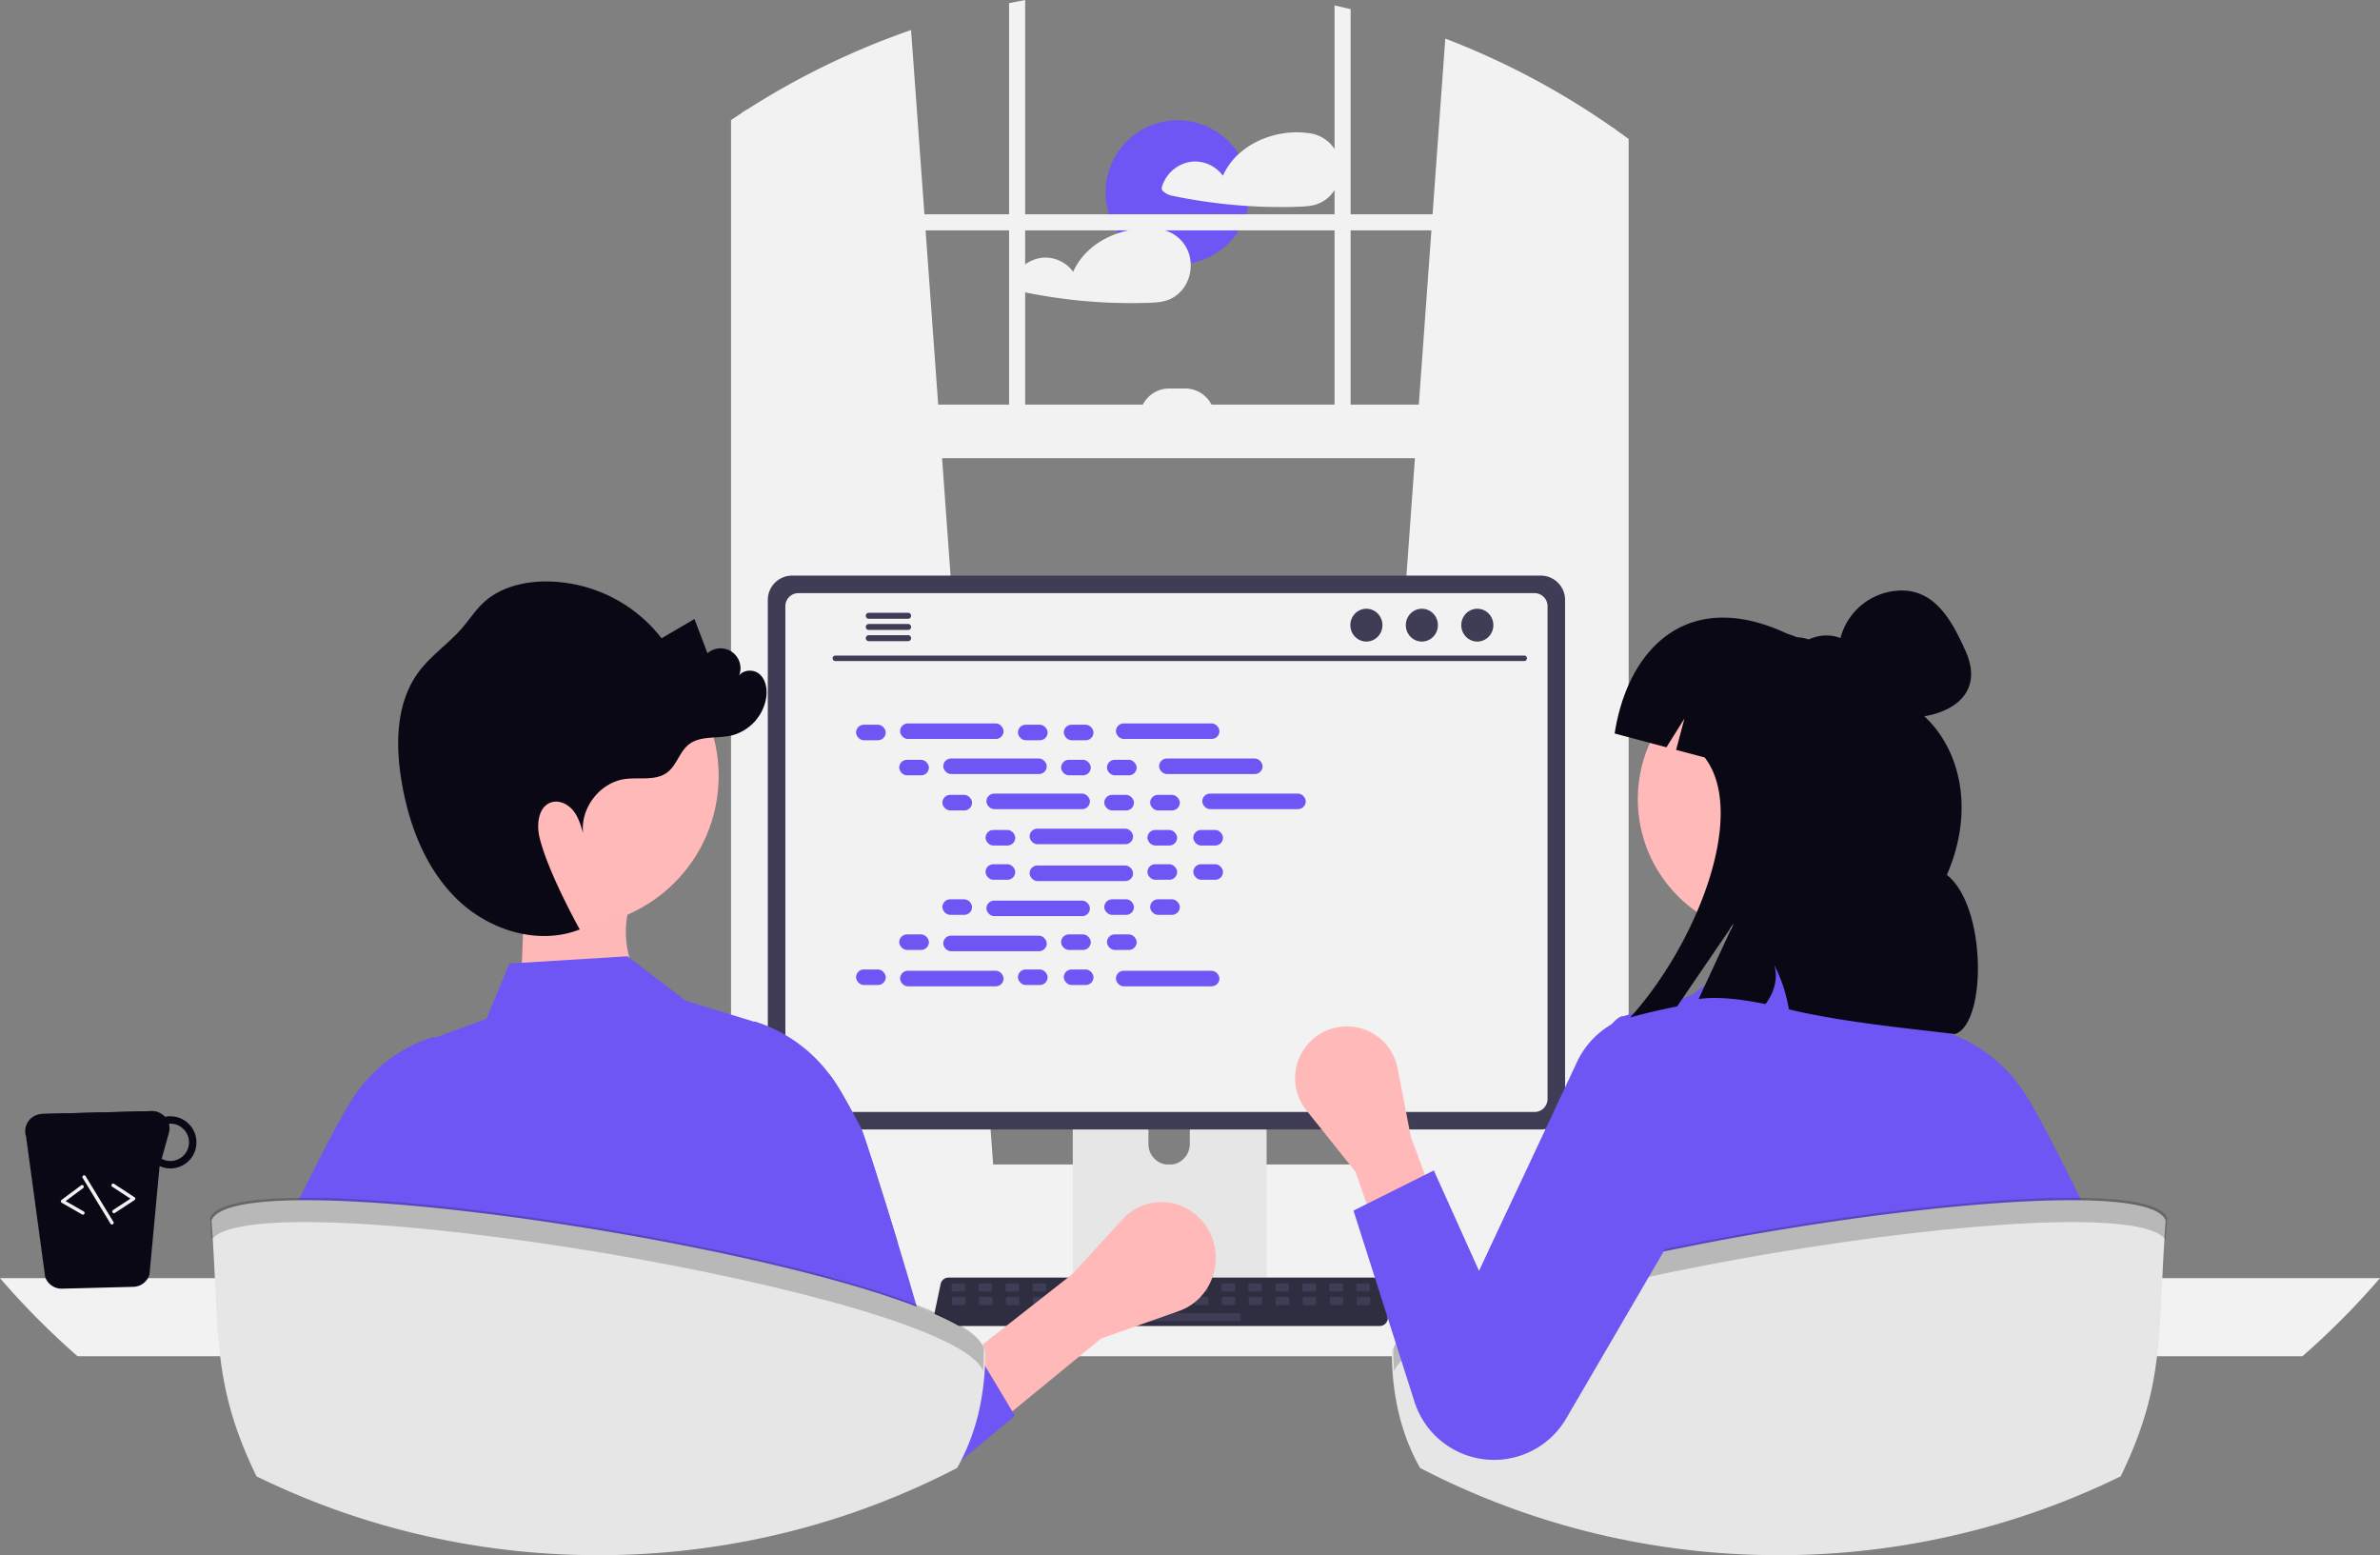 <?xml version="1.0" encoding="UTF-8" standalone="no"?>
<svg
   width="882.126"
   height="576.272"
   viewBox="0 0 882.126 576.272"
   role="img"
   artist="Katerina Limpitsouni"
   source="https://undraw.co/"
   version="1.1"
   id="svg1"
   sodipodi:docname="hero-illustration.svg"
   inkscape:version="1.4 (86a8ad7, 2024-10-11)"
   xmlns:inkscape="http://www.inkscape.org/namespaces/inkscape"
   xmlns:sodipodi="http://sodipodi.sourceforge.net/DTD/sodipodi-0.dtd"
   xmlns="http://www.w3.org/2000/svg"
   xmlns:svg="http://www.w3.org/2000/svg">
  <rect x="0" y="0" width="882.126" height="576.272" fill="#808080" stroke="none"/>
  <defs
     id="defs1" />
  <sodipodi:namedview
     id="namedview1"
     pagecolor="#ffffff"
     bordercolor="#000000"
     borderopacity="0.25"
     inkscape:showpageshadow="2"
     inkscape:pageopacity="0.0"
     inkscape:pagecheckerboard="0"
     inkscape:deskcolor="#d1d1d1"
     inkscape:zoom="1.4142136"
     inkscape:cx="369.10974"
     inkscape:cy="274.71098"
     inkscape:window-width="2560"
     inkscape:window-height="1369"
     inkscape:window-x="-8"
     inkscape:window-y="-8"
     inkscape:window-maximized="1"
     inkscape:current-layer="Group_137" />
  <g
     id="Group_138"
     data-name="Group 138"
     transform="translate(-519 -251.864)">
    <g
       id="Group_137"
       data-name="Group 137">
      <path
         id="Path_1240-568"
         data-name="Path 1240"
         d="M958.821,382.941,907.537,402.1,893.89,367.923l36.505-12.787C931.953,364.095,939.352,378.718,958.821,382.941Z"
         transform="matrix(0.914, 0.407, -0.407, 0.914, 46.029, -113.727)"
         fill="#ffb8b8" />
      <circle
         id="Ellipse_405"
         data-name="Ellipse 405"
         cx="26.701"
         cy="26.701"
         r="26.701"
         transform="translate(928.774 296.429)"
         fill="#fd6584"
         style="fill:#6d56f3;fill-opacity:1" />
      <path
         id="Path_2166-569"
         data-name="Path 2166"
         d="M655.233,220.487a13.235,13.235,0,0,0-11.17-9.29,1.078,1.078,0,0,0-.18,0,1.418,1.418,0,0,0-.22-.05c-8.94-1.16-18.88,1.66-25.57,7.8a23.958,23.958,0,0,0-5.83,8.04,12.917,12.917,0,0,0-10.83-5.28,13.184,13.184,0,0,0-11.8,9.51,1.526,1.526,0,0,0,.69,1.69,6.674,6.674,0,0,0,2.79,1.42c2.21.47,4.44.9,6.67,1.29q6.54,1.14,13.15,1.85,4.365.465,8.75.74c6.04.38,12.11.47,18.16.28,3-.1,5.88-.2,8.62-1.52a12.8,12.8,0,0,0,4.95-4.31,14.548,14.548,0,0,0,1.82-12.17Z"
         transform="translate(360 90)"
         fill="#f2f2f2" />
      <path
         id="Path_2167-570"
         data-name="Path 2167"
         d="M600.3,259.387a13.65,13.65,0,0,0-.56-3.3,13.26,13.26,0,0,0-11.18-9.29.966.966,0,0,0-.17,0,1.884,1.884,0,0,0-.23-.05,33.193,33.193,0,0,0-14.69,1.51c-7.26,2.43-13.63,7.33-16.7,14.33a12.922,12.922,0,0,0-10.84-5.28,13.184,13.184,0,0,0-11.8,9.51,1.555,1.555,0,0,0,.69,1.69,6.733,6.733,0,0,0,2.79,1.42c2.22.47,4.44.9,6.68,1.29q6.54,1.14,13.14,1.85a195.168,195.168,0,0,0,26.92,1.02c2.99-.1,5.88-.2,8.62-1.52a12.77,12.77,0,0,0,4.94-4.31,14.265,14.265,0,0,0,2.39-8.87Z"
         transform="translate(360 90)"
         fill="#f2f2f2" />
      <path
         id="Path_2170-571"
         data-name="Path 2170"
         d="M895.47,639.046H792.093a167.922,167.922,0,0,1,.149-24.858c4.131-51.094,31.929-99.768,73.868-129.241-5.359,19.09-2.6,38.069,2.977,57.122-.781.26-1.563.484-2.27.781a46.236,46.236,0,0,0-15.294,9.378c-1.228,1.154-2.53,2.828-1.9,4.428.558,1.34,2.233,1.786,3.684,2.084,3.5.67,7,1.34,10.457,1.972,2.791.558,5.582,1.079,8.373,1.637,1.3.223,2.6.484,3.907.744.186.447.3.856.484,1.265,6.549,18.048,13.694,36.245,17.044,54.74a127.806,127.806,0,0,1,1.712,14.029C895.4,635.1,895.47,637.074,895.47,639.046Z"
         transform="translate(360 90)"
         fill="#f2f2f2" />
      <path
         id="Path_2172-572"
         data-name="Path 2172"
         d="M424.08,571.318c-17.565,10.68-28.729,27.2-37.846,45.7a46.743,46.743,0,0,0-21.249,11.164c-1.265,1.154-2.568,2.828-1.9,4.428.558,1.34,2.233,1.786,3.684,2.084,3.461.67,7,1.34,10.457,1.972-.335.782-.67,1.6-1,2.382H260.12A164.175,164.175,0,0,1,277.573,619.1c1.377-1.377,2.791-2.679,4.242-4.019a173.651,173.651,0,0,1,50.238-31.706,176.734,176.734,0,0,1,92.028-12.057Z"
         transform="translate(360 90)"
         fill="#f2f2f2" />
      <path
         id="Path_2174-573"
         data-name="Path 2174"
         d="M664.33,595.644l92.37,8.2.99.09V209.794l-.99-.69a288.324,288.324,0,0,0-62.01-32.94l-4.72,65.1-.43,5.96-4.67,64.56-1.44,19.86-18.93,261.7Z"
         transform="translate(360 90)"
         fill="#f2f2f2" />
      <path
         id="Path_2175-574"
         data-name="Path 2175"
         d="M435.9,202.454c-.66.42-1.32.84-1.98,1.28v400.2l1.98-.18,91.37-8.11-.17-2.3-18.93-261.7-1.44-19.86-4.67-64.56-.43-5.96-4.95-68.27a287.689,287.689,0,0,0-60.78,29.46Z"
         transform="translate(360 90)"
         fill="#f2f2f2" />
      <path
         id="Path_2176-575"
         data-name="Path 2176"
         d="M433.92,203.734c-1.33.86-2.66,1.74-3.97,2.63v403.03c0,10.07,5.97,18.51,13.95,20.66a15.251,15.251,0,0,0,4,.53H744.7a15.117,15.117,0,0,0,3.99-.53,17.06,17.06,0,0,0,7.78-4.66,22.919,22.919,0,0,0,6.18-16V213.374c-1.64-1.21-3.29-2.41-4.96-3.58l-.99-.69v400.29a16.113,16.113,0,0,1-.46,3.85c-1.41,5.95-6.06,10.31-11.54,10.31H447.9c-6.62,0-12-6.35-12-14.16V202.454C435.24,202.874,434.58,203.294,433.92,203.734Z"
         transform="translate(360 90)"
         fill="#f2f2f2" />
      <rect
         id="Rectangle_484"
         data-name="Rectangle 484"
         width="326.752"
         height="5.959"
         transform="translate(792.922 331.268)"
         fill="#f2f2f2" />
      <path
         id="Path_2177-576"
         data-name="Path 2177"
         d="M659.6,165.254c-1.98-.49-3.96-.95-5.96-1.38v161.81h5.96Z"
         transform="translate(360 90)"
         fill="#f2f2f2" />
      <path
         id="Path_2178-577"
         data-name="Path 2178"
         d="M538.96,161.864c-1.99.37-3.98.75-5.96,1.16v162.66h5.96Z"
         transform="translate(360 90)"
         fill="#f2f2f2" />
      <path
         id="Path_2179-578"
         data-name="Path 2179"
         d="M368.86,620.154a26.712,26.712,0,0,0,1.93,9.98,25.539,25.539,0,0,0,1.75,3.56,27.1,27.1,0,0,0,3.02,4.18,26.76,26.76,0,0,0,20.12,9.11H786.99a26.82,26.82,0,0,0,0-53.64H395.68A26.846,26.846,0,0,0,368.86,620.154Z"
         transform="translate(360 90)"
         fill="#f2f2f2" />
      <rect
         id="Rectangle_485"
         data-name="Rectangle 485"
         width="324.766"
         height="19.863"
         transform="translate(1117.688 421.646) rotate(180)"
         fill="#f2f2f2" />
      <path
         id="Path_2180-579"
         data-name="Path 2180"
         d="M581.4,305.824H609.21a10.925,10.925,0,0,1-10.925,10.925h-5.959A10.925,10.925,0,0,1,581.4,305.824h0Z"
         transform="translate(1550.611 712.572) rotate(180)"
         fill="#f2f2f2" />
      <path
         id="Path_2181-580"
         data-name="Path 2181"
         d="M159.92,635.474a292.039,292.039,0,0,0,28.749,28.95H1013.3a292.039,292.039,0,0,0,28.749-28.95Z"
         transform="translate(359.08 90)"
         fill="#f2f2f2" />
      <path
         id="Path_2182-581"
         data-name="Path 2182"
         d="M556.61,538.664v102.56h71.85V538.664a3.448,3.448,0,0,0-2.43-3.3,3.174,3.174,0,0,0-1.03-.16H560.08A3.463,3.463,0,0,0,556.61,538.664Zm28.04,35.24a7.67,7.67,0,1,1,15.34,0v11.9a7.67,7.67,0,1,1-15.34,0Z"
         transform="translate(360 90)"
         fill="#e6e6e6" />
      <path
         id="Path_2183-582"
         data-name="Path 2183"
         d="M556.39,637.944v9.89a1.946,1.946,0,0,0,1.93,1.94h68.43a1.94,1.94,0,0,0,1.93-1.94v-9.89Z"
         transform="translate(360 90)"
         fill="#3f3d56" />
      <path
         id="Path_2184-583"
         data-name="Path 2184"
         d="M443.58,384.144V571.4a9.007,9.007,0,0,0,9,9h277.5a9.007,9.007,0,0,0,9-9V384.144a9.012,9.012,0,0,0-9-8.99H452.58a9.011,9.011,0,0,0-9,8.99Z"
         transform="translate(360 90)"
         fill="#3f3d56" />
      <path
         id="Path_2185-584"
         data-name="Path 2185"
         d="M450.09,386.474v182.62a4.818,4.818,0,0,0,4.81,4.81H727.77a4.818,4.818,0,0,0,4.81-4.81V386.474a4.82,4.82,0,0,0-4.81-4.82H454.9a4.821,4.821,0,0,0-4.81,4.82Z"
         transform="translate(360 90)"
         fill="#f2f2f2" />
      <path
         id="Path_2186-585"
         data-name="Path 2186"
         d="M505.73,652.1a2.948,2.948,0,0,0,2.32,1.11H670.39a2.987,2.987,0,0,0,2.92-3.6l-2.52-11.97a2.993,2.993,0,0,0-1.86-2.17,2.9,2.9,0,0,0-1.06-.2H510.56a2.894,2.894,0,0,0-1.06.2,2.992,2.992,0,0,0-1.86,2.17l-2.52,11.97a2.985,2.985,0,0,0,.61,2.49Z"
         transform="translate(360 90)"
         fill="#2f2e41" />
      <rect
         id="Rectangle_486"
         data-name="Rectangle 486"
         width="5"
         height="3"
         rx="0.488"
         transform="translate(1026.717 730.43) rotate(180)"
         fill="#3f3d56" />
      <rect
         id="Rectangle_487"
         data-name="Rectangle 487"
         width="5"
         height="3"
         rx="0.488"
         transform="translate(1016.717 730.43) rotate(180)"
         fill="#3f3d56" />
      <rect
         id="Rectangle_488"
         data-name="Rectangle 488"
         width="5"
         height="3"
         rx="0.488"
         transform="translate(1006.717 730.43) rotate(180)"
         fill="#3f3d56" />
      <rect
         id="Rectangle_489"
         data-name="Rectangle 489"
         width="5"
         height="3"
         rx="0.488"
         transform="translate(996.717 730.43) rotate(180)"
         fill="#3f3d56" />
      <rect
         id="Rectangle_490"
         data-name="Rectangle 490"
         width="5"
         height="3"
         rx="0.488"
         transform="translate(986.717 730.43) rotate(180)"
         fill="#3f3d56" />
      <rect
         id="Rectangle_491"
         data-name="Rectangle 491"
         width="5"
         height="3"
         rx="0.488"
         transform="translate(976.717 730.43) rotate(180)"
         fill="#3f3d56" />
      <rect
         id="Rectangle_492"
         data-name="Rectangle 492"
         width="5"
         height="3"
         rx="0.488"
         transform="translate(966.717 730.43) rotate(180)"
         fill="#3f3d56" />
      <rect
         id="Rectangle_493"
         data-name="Rectangle 493"
         width="5"
         height="3"
         rx="0.488"
         transform="translate(956.717 730.43) rotate(180)"
         fill="#3f3d56" />
      <rect
         id="Rectangle_494"
         data-name="Rectangle 494"
         width="5"
         height="3"
         rx="0.488"
         transform="translate(946.717 730.43) rotate(180)"
         fill="#3f3d56" />
      <rect
         id="Rectangle_495"
         data-name="Rectangle 495"
         width="5"
         height="3"
         rx="0.488"
         transform="translate(936.717 730.43) rotate(180)"
         fill="#3f3d56" />
      <rect
         id="Rectangle_496"
         data-name="Rectangle 496"
         width="5"
         height="3"
         rx="0.488"
         transform="translate(926.717 730.43) rotate(180)"
         fill="#3f3d56" />
      <rect
         id="Rectangle_497"
         data-name="Rectangle 497"
         width="5"
         height="3"
         rx="0.488"
         transform="translate(916.717 730.43) rotate(180)"
         fill="#3f3d56" />
      <rect
         id="Rectangle_498"
         data-name="Rectangle 498"
         width="5"
         height="3"
         rx="0.488"
         transform="translate(906.717 730.43) rotate(180)"
         fill="#3f3d56" />
      <rect
         id="Rectangle_499"
         data-name="Rectangle 499"
         width="5"
         height="3"
         rx="0.488"
         transform="translate(896.717 730.43) rotate(180)"
         fill="#3f3d56" />
      <rect
         id="Rectangle_500"
         data-name="Rectangle 500"
         width="5"
         height="3"
         rx="0.488"
         transform="translate(886.717 730.43) rotate(180)"
         fill="#3f3d56" />
      <rect
         id="Rectangle_501"
         data-name="Rectangle 501"
         width="5"
         height="3"
         rx="0.488"
         transform="translate(876.717 730.43) rotate(180)"
         fill="#3f3d56" />
      <rect
         id="Rectangle_502"
         data-name="Rectangle 502"
         width="5"
         height="3"
         rx="0.488"
         transform="translate(1026.835 735.43) rotate(180)"
         fill="#3f3d56" />
      <rect
         id="Rectangle_503"
         data-name="Rectangle 503"
         width="5"
         height="3"
         rx="0.488"
         transform="translate(1016.835 735.43) rotate(180)"
         fill="#3f3d56" />
      <rect
         id="Rectangle_504"
         data-name="Rectangle 504"
         width="5"
         height="3"
         rx="0.488"
         transform="translate(1006.835 735.43) rotate(180)"
         fill="#3f3d56" />
      <rect
         id="Rectangle_505"
         data-name="Rectangle 505"
         width="5"
         height="3"
         rx="0.488"
         transform="translate(996.835 735.43) rotate(180)"
         fill="#3f3d56" />
      <rect
         id="Rectangle_506"
         data-name="Rectangle 506"
         width="5"
         height="3"
         rx="0.488"
         transform="translate(986.835 735.43) rotate(180)"
         fill="#3f3d56" />
      <rect
         id="Rectangle_507"
         data-name="Rectangle 507"
         width="5"
         height="3"
         rx="0.488"
         transform="translate(976.835 735.43) rotate(180)"
         fill="#3f3d56" />
      <rect
         id="Rectangle_508"
         data-name="Rectangle 508"
         width="5"
         height="3"
         rx="0.488"
         transform="translate(966.835 735.43) rotate(180)"
         fill="#3f3d56" />
      <rect
         id="Rectangle_509"
         data-name="Rectangle 509"
         width="5"
         height="3"
         rx="0.488"
         transform="translate(956.835 735.43) rotate(180)"
         fill="#3f3d56" />
      <rect
         id="Rectangle_510"
         data-name="Rectangle 510"
         width="5"
         height="3"
         rx="0.488"
         transform="translate(946.835 735.43) rotate(180)"
         fill="#3f3d56" />
      <rect
         id="Rectangle_511"
         data-name="Rectangle 511"
         width="5"
         height="3"
         rx="0.488"
         transform="translate(936.835 735.43) rotate(180)"
         fill="#3f3d56" />
      <rect
         id="Rectangle_512"
         data-name="Rectangle 512"
         width="5"
         height="3"
         rx="0.488"
         transform="translate(926.835 735.43) rotate(180)"
         fill="#3f3d56" />
      <rect
         id="Rectangle_513"
         data-name="Rectangle 513"
         width="5"
         height="3"
         rx="0.488"
         transform="translate(916.835 735.43) rotate(180)"
         fill="#3f3d56" />
      <rect
         id="Rectangle_514"
         data-name="Rectangle 514"
         width="5"
         height="3"
         rx="0.488"
         transform="translate(906.835 735.43) rotate(180)"
         fill="#3f3d56" />
      <rect
         id="Rectangle_515"
         data-name="Rectangle 515"
         width="5"
         height="3"
         rx="0.488"
         transform="translate(896.835 735.43) rotate(180)"
         fill="#3f3d56" />
      <rect
         id="Rectangle_516"
         data-name="Rectangle 516"
         width="5"
         height="3"
         rx="0.488"
         transform="translate(886.835 735.43) rotate(180)"
         fill="#3f3d56" />
      <rect
         id="Rectangle_517"
         data-name="Rectangle 517"
         width="5"
         height="3"
         rx="0.488"
         transform="translate(876.835 735.43) rotate(180)"
         fill="#3f3d56" />
      <rect
         id="Rectangle_518"
         data-name="Rectangle 518"
         width="40"
         height="3"
         rx="0.488"
         transform="translate(978.835 741.43) rotate(180)"
         fill="#3f3d56" />
      <path
         id="Path_2187-586"
         data-name="Path 2187"
         d="M468.612,406.811H723.935a1.015,1.015,0,1,0,0-2.031H468.612a1.015,1.015,0,1,0,0,2.031Z"
         transform="translate(360 90)"
         fill="#3f3d56" />
      <ellipse
         id="Ellipse_406"
         data-name="Ellipse 406"
         cx="5.95"
         cy="6.083"
         rx="5.95"
         ry="6.083"
         transform="translate(1060.604 477.43)"
         fill="#3f3d56" />
      <ellipse
         id="Ellipse_407"
         data-name="Ellipse 407"
         cx="5.95"
         cy="6.083"
         rx="5.95"
         ry="6.083"
         transform="translate(1040.049 477.43)"
         fill="#3f3d56" />
      <ellipse
         id="Ellipse_408"
         data-name="Ellipse 408"
         cx="5.95"
         cy="6.083"
         rx="5.95"
         ry="6.083"
         transform="translate(1019.493 477.43)"
         fill="#3f3d56" />
      <path
         id="Path_2188-587"
         data-name="Path 2188"
         d="M479.9,390.044a1.1,1.1,0,0,0,1.09,1.1h14.6a1.105,1.105,0,0,0,0-2.21h-14.6a1.1,1.1,0,0,0-1.09,1.11Z"
         transform="translate(360 90)"
         fill="#3f3d56" />
      <path
         id="Path_2189-588"
         data-name="Path 2189"
         d="M479.9,394.194a1.1,1.1,0,0,0,1.09,1.1h14.6a1.105,1.105,0,0,0,0-2.21h-14.6a1.1,1.1,0,0,0-1.09,1.11Z"
         transform="translate(360 90)"
         fill="#3f3d56" />
      <path
         id="Path_2190-589"
         data-name="Path 2190"
         d="M479.9,398.334a1.1,1.1,0,0,0,1.09,1.11h14.6a1.105,1.105,0,0,0,0-2.21h-14.6A1.1,1.1,0,0,0,479.9,398.334Z"
         transform="translate(360 90)"
         fill="#3f3d56" />
      <rect
         id="Rectangle_519"
         data-name="Rectangle 519"
         width="11.006"
         height="5.76"
         rx="2.88"
         transform="translate(836.286 520.407)"
         fill="#6c63ff"
         style="fill:#6d56f3;fill-opacity:1" />
      <rect
         id="Rectangle_520"
         data-name="Rectangle 520"
         width="11.006"
         height="5.76"
         rx="2.88"
         transform="translate(896.286 520.407)"
         fill="#6c63ff"
         style="fill:#6d56f3;fill-opacity:1" />
      <rect
         id="Rectangle_521"
         data-name="Rectangle 521"
         width="11.006"
         height="5.76"
         rx="2.88"
         transform="translate(913.286 520.407)"
         fill="#6c63ff"
         style="fill:#6d56f3;fill-opacity:1" />
      <rect
         id="Rectangle_522"
         data-name="Rectangle 522"
         width="38.366"
         height="5.76"
         rx="2.88"
         transform="translate(852.606 519.927)"
         fill="#6c63ff"
         style="fill:#6d56f3;fill-opacity:1" />
      <rect
         id="Rectangle_523"
         data-name="Rectangle 523"
         width="38.366"
         height="5.76"
         rx="2.88"
         transform="translate(932.606 519.927)"
         fill="#6c63ff"
         style="fill:#6d56f3;fill-opacity:1" />
      <rect
         id="Rectangle_524"
         data-name="Rectangle 524"
         width="11.006"
         height="5.76"
         rx="2.88"
         transform="translate(852.286 533.407)"
         fill="#6c63ff"
         style="fill:#6d56f3;fill-opacity:1" />
      <rect
         id="Rectangle_525"
         data-name="Rectangle 525"
         width="11.006"
         height="5.76"
         rx="2.88"
         transform="translate(912.286 533.407)"
         fill="#6c63ff"
         style="fill:#6d56f3;fill-opacity:1" />
      <rect
         id="Rectangle_526"
         data-name="Rectangle 526"
         width="11.006"
         height="5.76"
         rx="2.88"
         transform="translate(929.286 533.407)"
         fill="#6c63ff"
         style="fill:#6d56f3;fill-opacity:1" />
      <rect
         id="Rectangle_527"
         data-name="Rectangle 527"
         width="38.366"
         height="5.76"
         rx="2.88"
         transform="translate(868.606 532.927)"
         fill="#6c63ff"
         style="fill:#6d56f3;fill-opacity:1" />
      <rect
         id="Rectangle_528"
         data-name="Rectangle 528"
         width="38.366"
         height="5.76"
         rx="2.88"
         transform="translate(948.606 532.927)"
         fill="#6c63ff"
         style="fill:#6d56f3;fill-opacity:1" />
      <rect
         id="Rectangle_529"
         data-name="Rectangle 529"
         width="11.006"
         height="5.76"
         rx="2.88"
         transform="translate(868.286 546.407)"
         fill="#6c63ff"
         style="fill:#6d56f3;fill-opacity:1" />
      <rect
         id="Rectangle_530"
         data-name="Rectangle 530"
         width="11.006"
         height="5.76"
         rx="2.88"
         transform="translate(928.286 546.407)"
         fill="#6c63ff"
         style="fill:#6d56f3;fill-opacity:1" />
      <rect
         id="Rectangle_531"
         data-name="Rectangle 531"
         width="11.006"
         height="5.76"
         rx="2.88"
         transform="translate(945.286 546.407)"
         fill="#6c63ff"
         style="fill:#6d56f3;fill-opacity:1" />
      <rect
         id="Rectangle_532"
         data-name="Rectangle 532"
         width="38.366"
         height="5.76"
         rx="2.88"
         transform="translate(884.606 545.927)"
         fill="#6c63ff"
         style="fill:#6d56f3;fill-opacity:1" />
      <rect
         id="Rectangle_533"
         data-name="Rectangle 533"
         width="38.366"
         height="5.76"
         rx="2.88"
         transform="translate(964.606 545.927)"
         fill="#6c63ff"
         style="fill:#6d56f3;fill-opacity:1" />
      <rect
         id="Rectangle_534"
         data-name="Rectangle 534"
         width="11.006"
         height="5.76"
         rx="2.88"
         transform="translate(884.286 559.407)"
         fill="#6c63ff"
         style="fill:#6d56f3;fill-opacity:1" />
      <rect
         id="Rectangle_535"
         data-name="Rectangle 535"
         width="11.006"
         height="5.76"
         rx="2.88"
         transform="translate(944.286 559.407)"
         fill="#6c63ff"
         style="fill:#6d56f3;fill-opacity:1" />
      <rect
         id="Rectangle_536"
         data-name="Rectangle 536"
         width="11.006"
         height="5.76"
         rx="2.88"
         transform="translate(961.286 559.407)"
         fill="#6c63ff"
         style="fill:#6d56f3;fill-opacity:1" />
      <rect
         id="Rectangle_537"
         data-name="Rectangle 537"
         width="38.366"
         height="5.76"
         rx="2.88"
         transform="translate(900.606 558.927)"
         fill="#6c63ff"
         style="fill:#6d56f3;fill-opacity:1" />
      <rect
         id="Rectangle_538"
         data-name="Rectangle 538"
         width="11.006"
         height="5.76"
         rx="2.88"
         transform="translate(896.286 611.101)"
         fill="#6c63ff"
         style="fill:#6d56f3;fill-opacity:1" />
      <rect
         id="Rectangle_539"
         data-name="Rectangle 539"
         width="11.006"
         height="5.76"
         rx="2.88"
         transform="translate(913.286 611.101)"
         fill="#6c63ff"
         style="fill:#6d56f3;fill-opacity:1" />
      <rect
         id="Rectangle_540"
         data-name="Rectangle 540"
         width="38.366"
         height="5.76"
         rx="2.88"
         transform="translate(932.606 611.581)"
         fill="#6c63ff"
         style="fill:#6d56f3;fill-opacity:1" />
      <rect
         id="Rectangle_541"
         data-name="Rectangle 541"
         width="11.006"
         height="5.76"
         rx="2.88"
         transform="translate(836.286 611.101)"
         fill="#6c63ff"
         style="fill:#6d56f3;fill-opacity:1" />
      <rect
         id="Rectangle_542"
         data-name="Rectangle 542"
         width="38.366"
         height="5.76"
         rx="2.88"
         transform="translate(852.606 611.581)"
         fill="#6c63ff"
         style="fill:#6d56f3;fill-opacity:1" />
      <rect
         id="Rectangle_543"
         data-name="Rectangle 543"
         width="11.006"
         height="5.76"
         rx="2.88"
         transform="translate(852.286 598.101)"
         fill="#6c63ff"
         style="fill:#6d56f3;fill-opacity:1" />
      <rect
         id="Rectangle_544"
         data-name="Rectangle 544"
         width="11.006"
         height="5.76"
         rx="2.88"
         transform="translate(912.286 598.101)"
         fill="#6c63ff"
         style="fill:#6d56f3;fill-opacity:1" />
      <rect
         id="Rectangle_545"
         data-name="Rectangle 545"
         width="11.006"
         height="5.76"
         rx="2.88"
         transform="translate(929.286 598.101)"
         fill="#6c63ff"
         style="fill:#6d56f3;fill-opacity:1" />
      <rect
         id="Rectangle_546"
         data-name="Rectangle 546"
         width="38.366"
         height="5.76"
         rx="2.88"
         transform="translate(868.606 598.581)"
         fill="#6c63ff"
         style="fill:#6d56f3;fill-opacity:1" />
      <rect
         id="Rectangle_547"
         data-name="Rectangle 547"
         width="11.006"
         height="5.76"
         rx="2.88"
         transform="translate(868.286 585.101)"
         fill="#6c63ff"
         style="fill:#6d56f3;fill-opacity:1" />
      <rect
         id="Rectangle_548"
         data-name="Rectangle 548"
         width="11.006"
         height="5.76"
         rx="2.88"
         transform="translate(928.286 585.101)"
         fill="#6c63ff"
         style="fill:#6d56f3;fill-opacity:1" />
      <rect
         id="Rectangle_549"
         data-name="Rectangle 549"
         width="11.006"
         height="5.76"
         rx="2.88"
         transform="translate(945.286 585.101)"
         fill="#6c63ff"
         style="fill:#6d56f3;fill-opacity:1" />
      <rect
         id="Rectangle_550"
         data-name="Rectangle 550"
         width="38.366"
         height="5.76"
         rx="2.88"
         transform="translate(884.606 585.581)"
         fill="#6c63ff"
         style="fill:#6d56f3;fill-opacity:1" />
      <rect
         id="Rectangle_551"
         data-name="Rectangle 551"
         width="11.006"
         height="5.76"
         rx="2.88"
         transform="translate(884.286 572.101)"
         fill="#6c63ff"
         style="fill:#6d56f3;fill-opacity:1" />
      <rect
         id="Rectangle_552"
         data-name="Rectangle 552"
         width="11.006"
         height="5.76"
         rx="2.88"
         transform="translate(944.286 572.101)"
         fill="#6c63ff"
         style="fill:#6d56f3;fill-opacity:1" />
      <rect
         id="Rectangle_553"
         data-name="Rectangle 553"
         width="11.006"
         height="5.76"
         rx="2.88"
         transform="translate(961.286 572.101)"
         fill="#6c63ff"
         style="fill:#6d56f3;fill-opacity:1" />
      <rect
         id="Rectangle_554"
         data-name="Rectangle 554"
         width="38.366"
         height="5.76"
         rx="2.88"
         transform="translate(900.606 572.581)"
         fill="#6c63ff"
         style="fill:#6d56f3;fill-opacity:1" />
      <path
         id="Path_2191-590"
         data-name="Path 2191"
         d="m 867.832,792.566 c -3.595,-6.265 -8.054,-3.53 -2.774,2.32 -7.7,-1.585 -6.551,-4.38 -3.586,1.665 -8.22,-4.49 -7.993,2.045 -12.32,3.855 -15.634,-2.988 -21.316,7.28 -33.22,10.53 -2,-12.47 -2.69,-34.88 -4.55,-56.51 -0.35,-4.07 -0.7,-7.86 -1.05,-11.21 -0.332,-4.398 -0.964,-8.768 -1.89,-13.08 -0.091,-0.338 -0.222,-0.663 -0.39,-0.97 0.19,1.73 0.39,6.89 0.58,14.05 0.1,3.35 0.19,7.14 0.29,11.21 0.47,20.82 0.253,46.344 0.743,62.474 -1.39,0.34 -3.21,-1.397 -4.411,1.508 -0.88,0.21 -1.041,0.918 -1.931,1.108 -1.08,0.24 -2.845,-0.161 -3.925,0.059 -1.133,0.24 -1.733,0.36 -2.86,0.58 -18.466,3.627 -36.856,7.037 -55.675,7.028 -1.25,0 -2.303,-0.088 -3.553,-0.098 -0.38,0 -1.213,-0.393 -1.603,-0.403 -1.1,-0.02 -1.904,0.358 -3.064,0.328 -22.239,-0.615 -43.372,-6.19 -64.879,-11.881 l -0.193,-60.704 0.15,-11.21 0.06,-4.25 c -0.495,1.367 -0.792,2.799 -0.88,4.25 -0.35,2.73 -0.71,6.6 -1.07,11.21 -1.37,17.76 3.365,35.793 1.905,52.093 -17.29,-4.92 -32.263,-2.855 -48.063,-10.755 -0.61,-0.3 -5.043,3.453 -5.652,3.143 0.11,-0.77 0.23,-1.54 0.34,-2.33 1.79,-12.44 -0.32,-28.63 1.66,-42.15 1.51,-10.43 3.07,-20.45 4.64,-28.95 1.9,-10.23 3.83,-18.27 5.74,-22.18 2.2,-4.51 4.4,-8.95 6.53,-13.2 l 2.71,-5.39 c 0.48,-0.95 0.96,-1.89 1.43,-2.81 2.14,-4.19 4.16,-8.06 6.01,-11.49 1.3,-2.41 2.5,-4.59 3.6,-6.5 1.29,-2.25 2.43,-4.11 3.37,-5.52 6.943,-10.524 17.274,-18.361 29.28,-22.21 l 0.3,-0.08 0.29,0.12 0.33,0.15 19.06,-6.97 8.51,-20.49 43.71,-2.69 7.06,5.37 3.61,2.75 3.85,2.93 7.08,5.39 2.01,0.62 2.99,0.92 20.45,6.28 0.21,-0.09 0.3,0.08 c 10.926,3.497 20.489,10.313 27.36,19.5 0.68,0.88 1.31,1.79 1.92,2.71 1.66,2.46 3.9,6.35 6.54,11.23 1.09,2.01 2.24,4.19 3.45,6.5 0.73,1.39 7.03,21.05 13.16,41.13 5.73,18.8 11.31,37.97 12.04,42.89 0.13,0.91 0.27,1.83 0.4,2.74 0.83,5.69 1.65,11.42 2.44,17.01 1.17,8.29 -1.19,6.915 -0.1,14.065 0.01,0.07 -3.244,1.395 1.53,4.325 z"
         fill="#6c63ff"
         style="fill:#6d56f3;fill-opacity:1"
         sodipodi:nodetypes="cccccsccccccccccccccccccccccccccccccccccccccccccccccccccccccccccc" />
      <path
         id="Path_2192-591"
         data-name="Path 2192"
         d="M303.59,473.566l-8.5-32.792-7.5,28.3Z"
         transform="translate(519.92 251.864)"
         opacity="0.2" />
      <path
         id="Path_2193-592"
         data-name="Path 2193"
         d="M175.749,635.05a6.416,6.416,0,0,0,6.183,4.331l26.492-.682a6.328,6.328,0,0,0,5.981-4.657l3.749-40.087a9.8,9.8,0,0,0,4.238.871,9.661,9.661,0,1,0-.485-19.317,8.177,8.177,0,0,0-1.736.181,6.548,6.548,0,0,0-4.874-2.1l-40.751,1.052a5.858,5.858,0,0,0-1.005.125,6.365,6.365,0,0,0-4.873,8.265Zm43.173-43.817,2.668-9.553a6.506,6.506,0,0,0,.02-3.375c.129,0,.244-.062.373-.062a6.91,6.91,0,1,1,.324,13.817,6.505,6.505,0,0,1-3.385-.828Z"
         transform="translate(360 90)"
         fill="#090814" />
      <path
         id="Path_2194-593"
         data-name="Path 2194"
         d="M173.541,574.763c.868,4.964,10.629,8.454,22.366,7.847,10.793-.5,19.617-4.287,21.234-8.779a6.024,6.024,0,0,0-1.844-.246l-40.751,1.052A5.852,5.852,0,0,0,173.541,574.763Z"
         transform="translate(360 90)"
         fill="#090814" />
      <path
         id="Path_2195-594"
         data-name="Path 2195"
         d="M198.283,615.324a.625.625,0,0,0,.191-.084l7.281-4.766a.632.632,0,0,0,0-1.058l-7.568-4.957a.632.632,0,0,0-.693,1.058l6.759,4.427-6.472,4.237a.633.633,0,0,0,.5,1.143Z"
         transform="translate(363.097 86.083)"
         fill="#f2f2f2" />
      <path
         id="Path_2196-595"
         data-name="Path 2196"
         d="M190.721,615.743a.633.633,0,0,0,.16-1.162l-6.712-3.848,6.487-4.819a.632.632,0,0,0-.754-1.015l-7.263,5.395a.632.632,0,0,0,.062,1.057l7.55,4.328a.633.633,0,0,0,.47.064Z"
         transform="translate(359.16 86.194)"
         fill="#f2f2f2" />
      <path
         id="Path_2197-596"
         data-name="Path 2197"
         d="M199.817,620.145a.611.611,0,0,0,.173-.073.633.633,0,0,0,.212-.87l-10.322-16.97a.633.633,0,1,0-1.081.659l10.322,16.97a.633.633,0,0,0,.7.284Z"
         transform="translate(360.839 85.438)"
         fill="#f2f2f2" />
      <path
         id="Path_2198-597"
         data-name="Path 2198"
         d="m 1305.069,796.9 c -0.61,0.31 -1.23,0.62 -1.84,0.92 -15.8,7.9 -28.44,12.39 -45.73,17.31 -1.46,-16.3 -2.87,-44.95 -4.24,-62.71 -0.36,-4.61 -0.72,-8.48 -1.07,-11.21 a 15.183,15.183 0 0 0 -0.88,-4.25 l 0.06,4.25 0.15,11.21 0.87,64.11 a 288.589,288.589 0 0 1 -65.84,9.49 c -1.16,0.03 -2.3,0.05 -3.4,0.07 -0.39,0.01 -0.77,0.02 -1.15,0.02 -1.25,0.01 -2.49,0.02 -3.74,0.02 a 289.272,289.272 0 0 1 -69.54,-8.43 c 0.49,-16.13 0.98,-44.46 1.45,-65.28 0.1,-4.07 0.19,-7.86 0.29,-11.21 0.19,-7.16 0.39,-12.32 0.58,-14.05 a 4.36,4.36 0 0 0 -0.39,0.97 97.15,97.15 0 0 0 -1.89,13.08 c -0.35,3.35 -0.7,7.14 -1.05,11.21 -1.86,21.63 -3.8,51.04 -5.8,63.51 a 285.473,285.473 0 0 1 -34.97,-12.03 q -9,-3.75 -17.68,-8.09 c 1.1,-7.2 2.25,-15.27 3.43,-23.64 0.92,-6.49 1.87,-13.16 2.84,-19.75 1.5,-10.18 52.46,-120.11 64.47,-123.96 l 0.3,-0.08 0.21,0.09 20.45,-6.28 2.99,-0.92 2.01,-0.62 7.08,-5.39 3.85,-2.93 3.61,-2.75 7.06,-5.37 43.71,2.69 8.51,20.49 19.06,6.97 0.33,-0.15 0.29,-0.12 0.3,0.08 a 55.307,55.307 0 0 1 29.28,22.21 c 0.94,1.41 2.08,3.27 3.37,5.52 1.1,1.91 2.3,4.09 3.6,6.5 1.85,3.43 3.87,7.3 6.01,11.49 0.47,0.92 0.95,1.86 1.43,2.81 q 1.335,2.64 2.71,5.39 c 2.13,4.25 4.33,8.69 6.53,13.2 1.91,3.91 3.84,11.95 5.74,22.18 1.57,8.5 3.13,18.52 4.64,28.95 1.98,13.52 -0.13,29.71 1.66,42.15 0.11,0.794 0.23,1.564 0.34,2.33 z"
         fill="#6c63ff"
         style="fill:#6d56f3;fill-opacity:1" />
      <circle
         id="Ellipse_409"
         data-name="Ellipse 409"
         cx="50.836"
         cy="50.836"
         r="50.836"
         transform="translate(1126.038 497.186)"
         fill="#ffb9b9" />
      <path
         id="Path_2199-598"
         data-name="Path 2199"
         d="M575.659,473.566l8.5-32.792,7.5,28.3Z"
         transform="translate(519.92 251.864)"
         opacity="0.2" />
      <path
         id="Path_2200-599"
         data-name="Path 2200"
         d="m 1321.689,704.064 c -3.04,41.88 0.11,60.32 -16.67,94.85 a 286.162,286.162 0 0 1 -47.52,18.22 q -2.55,0.72 -5.11,1.4 a 288.585,288.585 0 0 1 -65.84,9.49 c -1.16,0.03 -2.3,0.05 -3.4,0.07 -0.39,0.01 -0.77,0.02 -1.15,0.02 -1.25,0.01 -2.49,0.02 -3.74,0.02 a 289.272,289.272 0 0 1 -69.54,-8.43 q -3.42,-0.84 -6.81,-1.77 a 285.473,285.473 0 0 1 -34.97,-12.03 q -9,-3.75 -17.68,-8.09 c -1.31,-0.66 -2.62,-1.32 -3.91,-2 -6.63,-11.66 -10.4,-25.84 -10.48,-42.88 4.59,-29.36 276.68,-74.19 286.82,-48.87 z"
         fill="#e6e6e6" />
      <path
         id="Path_2201-600"
         data-name="Path 2201"
         d="M961.681,621.236c.155-2.593.329-5.271.531-8.06-10.14-25.32-282.23,19.51-286.82,48.87.013,2.692.128,5.3.321,7.855C686.829,640.922,945.318,598.314,961.681,621.236Z"
         transform="translate(360 90)"
         opacity="0.2" />
      <path
         id="Path_2202-601"
         data-name="Path 2202"
         d="M668.1,616.039l22.334-11.167-18.611-50.251-4.9-25.342a19.161,19.161,0,0,0-31.282-10.907h0a19.161,19.161,0,0,0-2.493,26.518l18.207,22.759Z"
         transform="translate(370.081 118.444)"
         fill="#ffb9b9" />
      <path
         id="Path_2203-602"
         data-name="Path 2203"
         d="M690.436,595.567l-29.778,14.889,22.6,70.809a30.977,30.977,0,0,0,22.336,20.716h0a30.977,30.977,0,0,0,33.737-14.2L799.254,585.07a31.62,31.62,0,0,0-10.2-42.982h0a31.62,31.62,0,0,0-45.3,12.765L707.187,632.79Z"
         transform="translate(360 90)"
         fill="#6c63ff"
         style="fill:#6d56f3;fill-opacity:1" />
      <circle
         id="Ellipse_410"
         data-name="Ellipse 410"
         cx="55.935"
         cy="55.935"
         r="55.935"
         transform="translate(673.493 483.48)"
         fill="#ffb9b9" />
      <path
         id="Path_2204-603"
         data-name="Path 2204"
         d="M314.164,410.87c4.548-6.13,11.085-10.488,16.085-16.255,2.743-3.164,5.021-6.75,8.106-9.582,5.73-5.263,13.744-7.42,21.52-7.688a54.3,54.3,0,0,1,44.331,21.038l12.194-7.149,4.817,12.68a7.391,7.391,0,0,1,11.264,9.248c.967-2.989,5.4-3.623,7.842-1.649s3.1,5.488,2.7,8.6a17.32,17.32,0,0,1-13.065,14.326c-5.3,1.182-11.477-.06-15.723,3.332-3.4,2.72-4.431,7.672-7.9,10.3-4.28,3.24-10.329,1.742-15.65,2.458-9.308,1.253-16.678,10.773-15.56,20.1-.842-2.942-1.727-5.97-3.639-8.36s-5.131-4.007-8.062-3.128c-4.846,1.453-5.639,8.058-4.464,12.978,3.115,13.05,14.919,34.144,14.919,34.144-15.328,6.046-33.589.329-45.415-11.144s-17.986-27.719-20.669-43.976C305.516,437.361,305.839,422.091,314.164,410.87Z"
         transform="translate(360 90)"
         fill="#090814" />
      <path
         id="Path_2205-604"
         data-name="Path 2205"
         d="M880.582,486.046c10.642-24.4,4.613-46.85-8.36-58.76v-.01c-5.1-11.43-11.88-20.25-19.64-22.32-3.75-2.41-7.39-5.24-11.43-6.68a14.887,14.887,0,0,0-11.68.53l-2.06-.55c-4.551-.651-.111.381-6.08-1.62-8.78-4.09-16.69-5.92-23.73-5.92-22.96,0-36.54,19.44-40.14,42.94l19.19,5.11,6.67-10.63-3.08,11.59,10.59,2.81c16.12,20.99-3.17,69.41-27.62,96.35q8.73-2.415,17.39-4.08l20.98-30.76-13,28c6.75-.99,15.36-.04,24.77,1.87,3.17-4.14,4.84-9.66,3.2-14.58a55.749,55.749,0,0,1,5.48,16.53c19.86,4.85,46.95,7.34,61.55,9.18C895.378,541.2,895.41,497.706,880.582,486.046Z"
         transform="translate(360 90)"
         fill="#090814" />
      <path
         id="Path_2206-605"
         data-name="Path 2206"
         d="M887.505,403.054c7.795,17.453-7.933,24.96-22.341,24.748-13.019-.192-24.084-9.338-24.748-22.341a23.576,23.576,0,0,1,22.341-24.748C875.76,380.048,882.2,391.166,887.505,403.054Z"
         transform="translate(360 90)"
         fill="#090814" />
      <path
         id="Path_2207-606"
         data-name="Path 2207"
         d="M526.5,693.633l-13.442-23.177,44.7-35.052,18.583-20.282A19.644,19.644,0,0,1,595.51,609.2,20.352,20.352,0,0,1,610.1,623.35h0c3.145,10.7-2.478,22.045-12.712,25.657L568.51,659.2Z"
         transform="translate(358.634 88.636)"
         fill="#ffb9b9" />
      <path
         id="Path_2208-607"
         data-name="Path 2208"
         d="m 895.182,776.466 -19.99,16.66 -5.39,4.49 -0.63,0.52 c -1.39,0.69 -5.129,-8.561 -6.539,-7.891 -4.22,2.01 -5.879,5.567 -10.206,7.377 -11.384,4.762 -17.466,7.116 -29.371,10.366 -2.26,0.62 -10.686,-3.843 -12.966,-3.283 -1.39,0.34 -2.508,15.68 -3.908,16 -0.88,0.21 -1.712,-10.34 -2.602,-10.15 -1.08,0.24 -2.218,11.23 -3.298,11.45 -1.133,0.24 -2.513,-10.53 -3.64,-10.31 -6.145,-5.847 -9.372,-2.958 -9.37,-11.44 0,-0.27 0,-0.55 0.01,-0.83 l 3.21,-82.33 1.42,-36.49 c 0.455,-17.162 14.522,-30.825 31.69,-30.78 0.96,0 1.91,0.05 2.85,0.14 0.68,0.88 1.31,1.79 1.92,2.71 1.66,2.46 3.9,6.35 6.54,11.23 1.09,2.01 2.24,4.19 3.45,6.5 0.73,1.39 7.03,21.05 13.16,41.13 l -2.7,20.97 -4.88,37.8 20.02,-13.14 14.1,-9.26 1.67,2.79 4.35,7.26 8.4,14 z"
         fill="#6c63ff"
         style="fill:#6d56f3;fill-opacity:1"
         sodipodi:nodetypes="ccccccccccccsccccccccccccccccc" />
      <path
         id="Path_2209-608"
         data-name="Path 2209"
         d="M524.222,662.936c-.01,1.7-.05,3.37-.14,5.02a97.238,97.238,0,0,1-1.58,13.56,79.141,79.141,0,0,1-7.31,21.61c-.46.91-.95,1.81-1.45,2.69-1.29.68-2.6,1.34-3.91,2-.22.11-.44.22-.66.32q-8.355,4.155-17.02,7.77a285.491,285.491,0,0,1-34.97,12.03q-3.39.93-6.81,1.77-6.675,1.65-13.48,2.99a290.068,290.068,0,0,1-56.06,5.44c-1.25,0-2.49-.01-3.74-.02-.38,0-.76-.01-1.15-.02-1.1-.02-2.24-.04-3.4-.07a288.588,288.588,0,0,1-65.84-9.49q-2.565-.675-5.11-1.4a286.165,286.165,0,0,1-47.52-18.22c-16.78-34.53-13.63-52.97-16.67-94.85,6.24-15.59,111.81-4.58,193.09,13.03,22.06,4.78,42.32,10.05,58.33,15.41,16.54,5.53,28.53,11.15,33.23,16.43a7.937,7.937,0,0,1,2.17,4Z"
         fill="#e6e6e6"
         transform="translate(360 90)"
         style="fill:#e6e6e6;fill-opacity:1" />
      <path
         id="Path_2210-609"
         data-name="Path 2210"
         d="M237.408,621.236c-.155-2.593-.329-5.271-.531-8.06,10.14-25.32,282.23,19.51,286.82,48.87-.013,2.692-.128,5.3-.321,7.855C512.26,640.922,253.77,598.314,237.408,621.236Z"
         transform="translate(360 90)"
         opacity="0.2" />
    </g>
  </g>
</svg>
